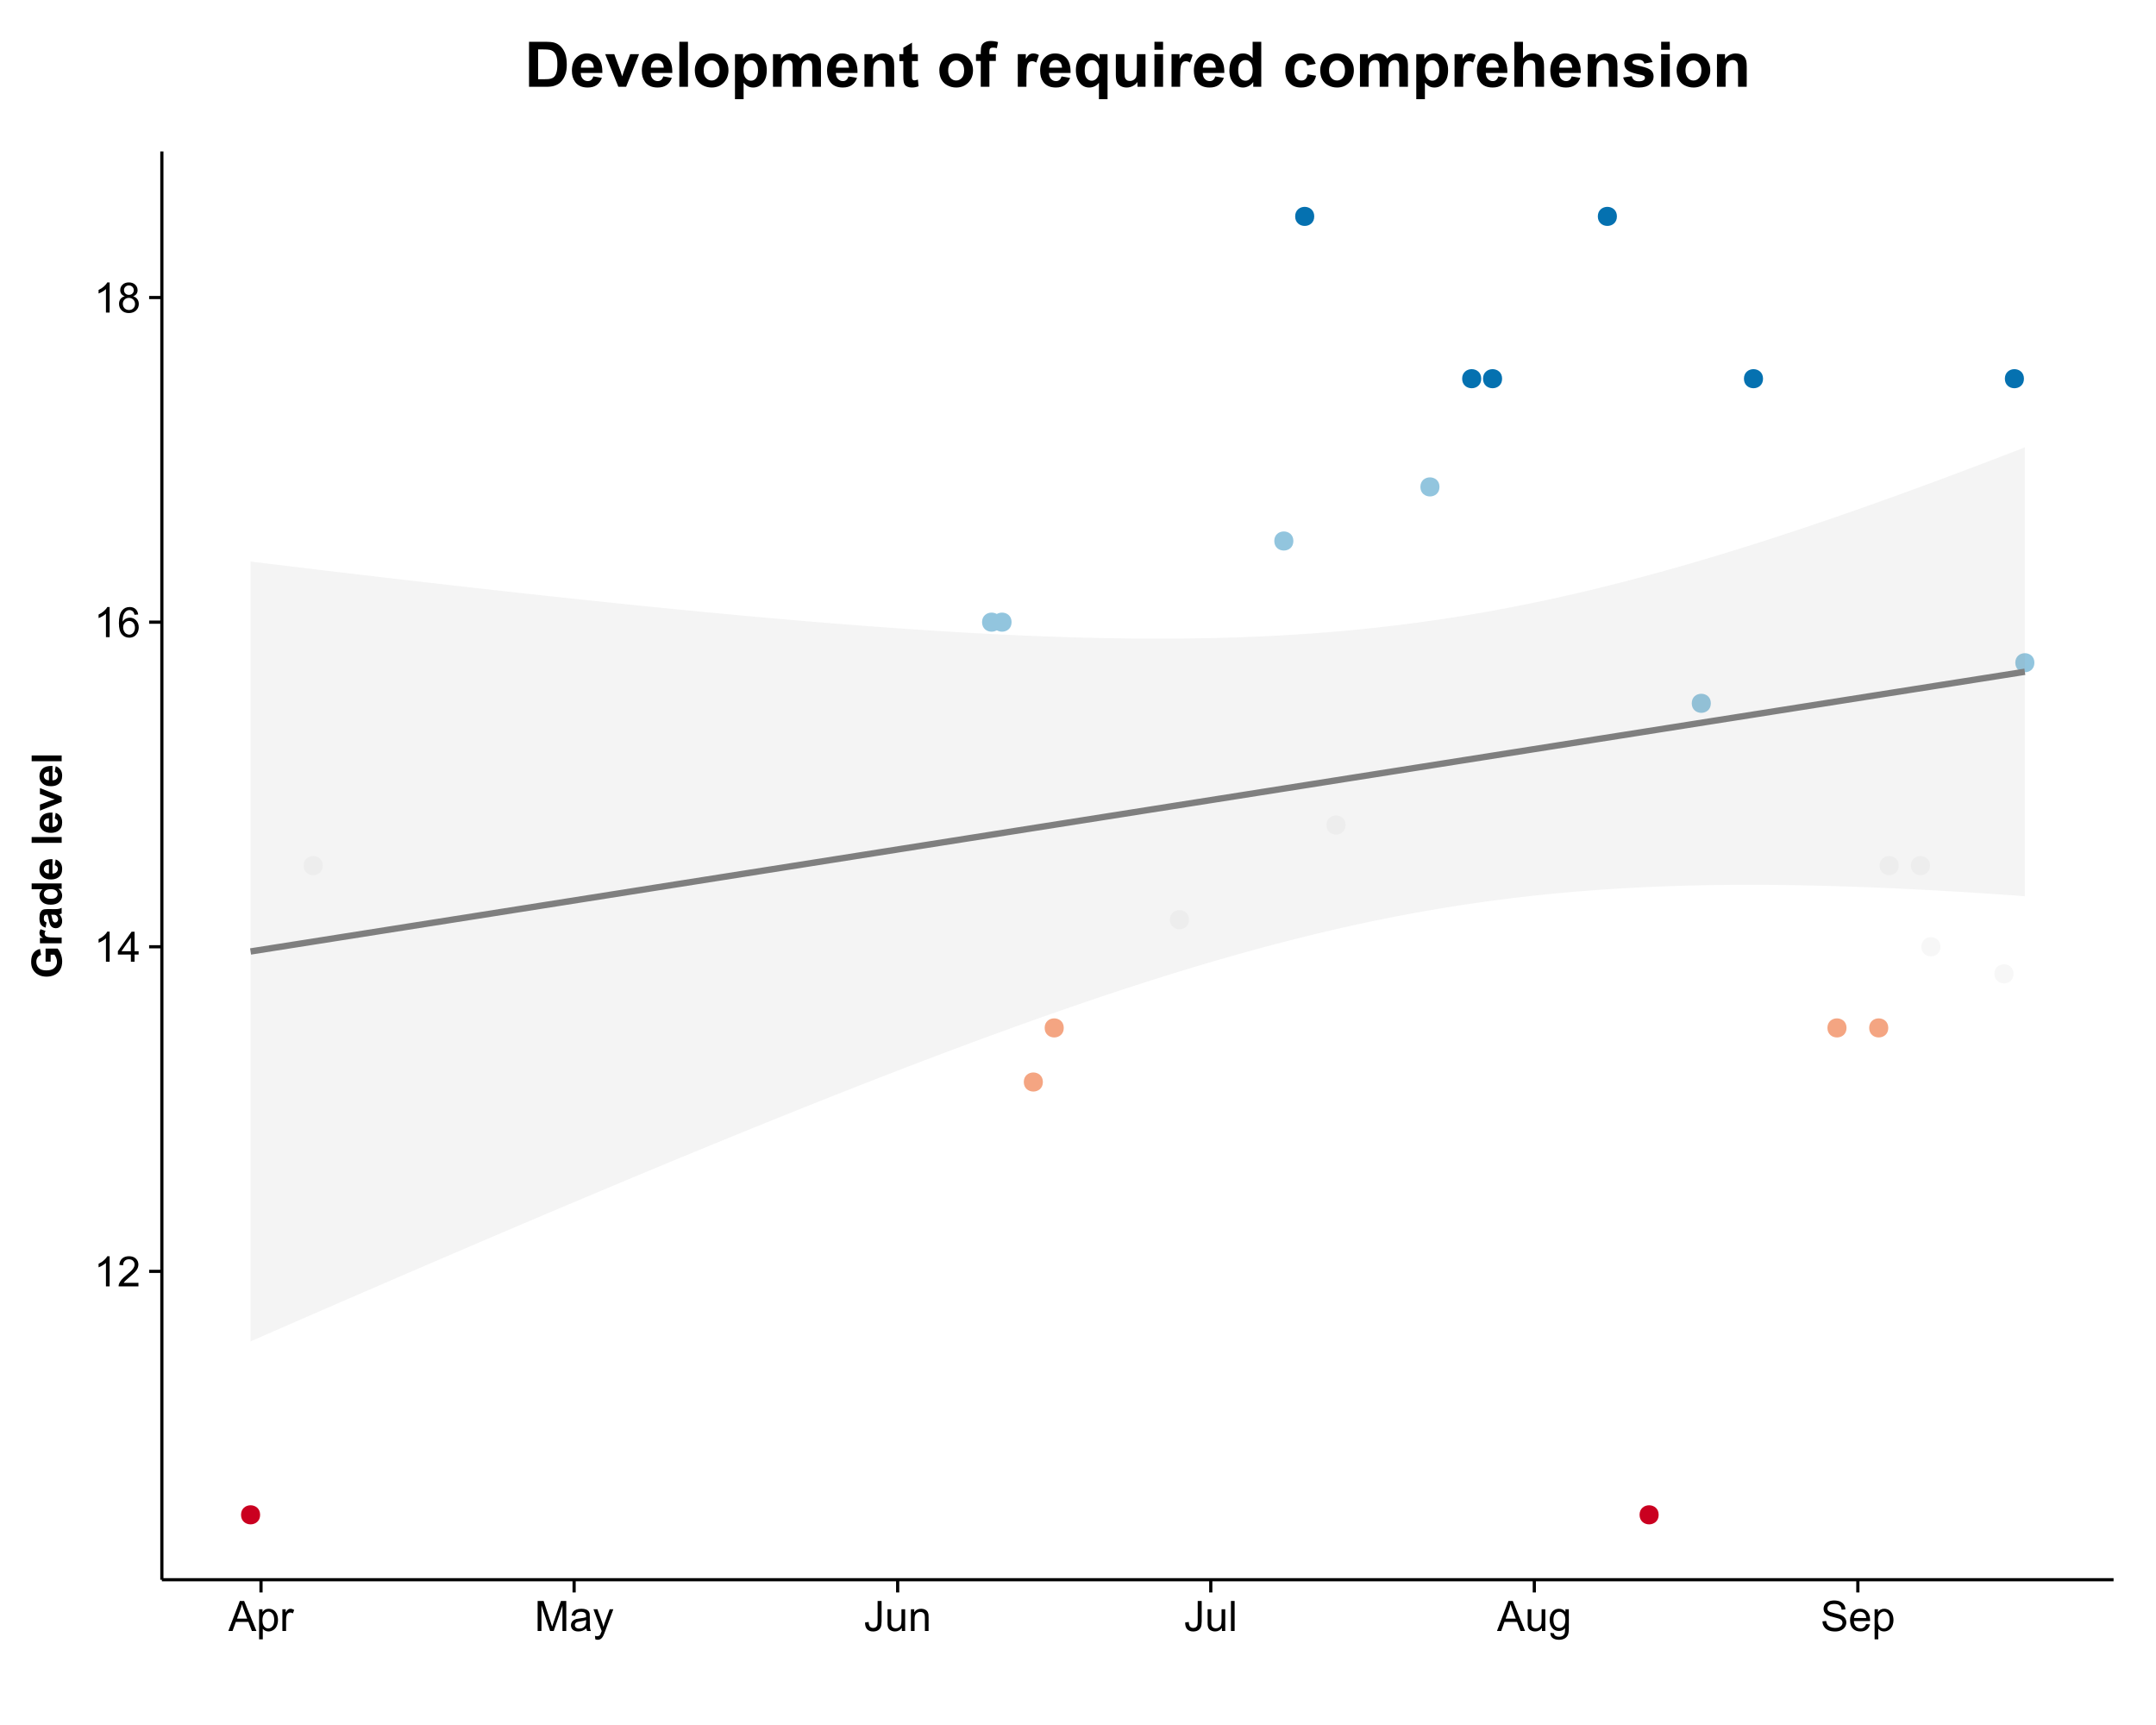 <?xml version="1.0" encoding="UTF-8"?>
<svg xmlns="http://www.w3.org/2000/svg" xmlns:xlink="http://www.w3.org/1999/xlink" width="720pt" height="576pt" viewBox="0 0 720 576" version="1.1">
<defs>
<g>
<symbol overflow="visible" id="glyph0-0">
<path style="stroke:none;" d="M 5.215 0 L 3.984 0 L 3.984 -7.84 C 3.688 -7.559 3.297 -7.273 2.816 -6.992 C 2.336 -6.707 1.906 -6.496 1.523 -6.359 L 1.523 -7.547 C 2.211 -7.867 2.812 -8.258 3.328 -8.723 C 3.844 -9.18 4.207 -9.625 4.422 -10.062 L 5.215 -10.062 Z M 5.215 0 "/>
</symbol>
<symbol overflow="visible" id="glyph0-1">
<path style="stroke:none;" d="M 7.047 -1.184 L 7.047 0 L 0.422 0 C 0.414 -0.297 0.461 -0.582 0.566 -0.855 C 0.734 -1.305 1.004 -1.746 1.375 -2.188 C 1.746 -2.621 2.285 -3.129 2.988 -3.703 C 4.074 -4.598 4.809 -5.305 5.195 -5.828 C 5.574 -6.348 5.766 -6.84 5.77 -7.309 C 5.766 -7.793 5.59 -8.203 5.246 -8.539 C 4.895 -8.871 4.441 -9.039 3.883 -9.043 C 3.285 -9.039 2.812 -8.863 2.461 -8.508 C 2.105 -8.152 1.926 -7.66 1.922 -7.035 L 0.656 -7.164 C 0.742 -8.105 1.066 -8.824 1.633 -9.32 C 2.195 -9.812 2.953 -10.059 3.91 -10.062 C 4.867 -10.059 5.629 -9.793 6.191 -9.262 C 6.75 -8.727 7.031 -8.066 7.035 -7.281 C 7.031 -6.879 6.949 -6.484 6.789 -6.098 C 6.621 -5.707 6.348 -5.297 5.969 -4.871 C 5.586 -4.441 4.953 -3.855 4.074 -3.109 C 3.332 -2.488 2.859 -2.066 2.652 -1.848 C 2.438 -1.621 2.266 -1.402 2.133 -1.184 Z M 7.047 -1.184 "/>
</symbol>
<symbol overflow="visible" id="glyph0-2">
<path style="stroke:none;" d="M 4.523 0 L 4.523 -2.398 L 0.18 -2.398 L 0.18 -3.527 L 4.75 -10.023 L 5.758 -10.023 L 5.758 -3.527 L 7.109 -3.527 L 7.109 -2.398 L 5.758 -2.398 L 5.758 0 Z M 4.523 -3.527 L 4.523 -8.047 L 1.387 -3.527 Z M 4.523 -3.527 "/>
</symbol>
<symbol overflow="visible" id="glyph0-3">
<path style="stroke:none;" d="M 6.965 -7.566 L 5.742 -7.473 C 5.633 -7.949 5.477 -8.301 5.277 -8.523 C 4.941 -8.871 4.531 -9.047 4.047 -9.051 C 3.652 -9.047 3.309 -8.938 3.016 -8.723 C 2.625 -8.438 2.32 -8.023 2.098 -7.484 C 1.875 -6.938 1.758 -6.168 1.75 -5.168 C 2.043 -5.617 2.406 -5.949 2.836 -6.172 C 3.266 -6.387 3.715 -6.496 4.184 -6.5 C 5.004 -6.496 5.699 -6.195 6.277 -5.594 C 6.852 -4.988 7.141 -4.207 7.145 -3.254 C 7.141 -2.621 7.004 -2.039 6.734 -1.5 C 6.461 -0.961 6.09 -0.547 5.617 -0.258 C 5.141 0.027 4.605 0.168 4.008 0.172 C 2.98 0.168 2.141 -0.207 1.496 -0.961 C 0.848 -1.715 0.527 -2.957 0.527 -4.688 C 0.527 -6.625 0.883 -8.031 1.602 -8.914 C 2.219 -9.676 3.059 -10.059 4.121 -10.062 C 4.906 -10.059 5.555 -9.84 6.059 -9.398 C 6.562 -8.953 6.863 -8.34 6.965 -7.566 Z M 1.941 -3.246 C 1.938 -2.82 2.027 -2.414 2.211 -2.027 C 2.387 -1.641 2.641 -1.344 2.965 -1.145 C 3.289 -0.938 3.629 -0.836 3.984 -0.84 C 4.504 -0.836 4.949 -1.047 5.324 -1.469 C 5.695 -1.887 5.883 -2.457 5.887 -3.18 C 5.883 -3.871 5.699 -4.418 5.332 -4.816 C 4.961 -5.215 4.496 -5.414 3.938 -5.414 C 3.379 -5.414 2.906 -5.215 2.52 -4.816 C 2.133 -4.418 1.938 -3.895 1.941 -3.246 Z M 1.941 -3.246 "/>
</symbol>
<symbol overflow="visible" id="glyph0-4">
<path style="stroke:none;" d="M 2.477 -5.434 C 1.965 -5.617 1.586 -5.887 1.34 -6.234 C 1.09 -6.578 0.965 -6.992 0.969 -7.477 C 0.965 -8.203 1.227 -8.816 1.754 -9.316 C 2.277 -9.812 2.977 -10.059 3.848 -10.062 C 4.719 -10.059 5.422 -9.805 5.961 -9.301 C 6.492 -8.789 6.762 -8.172 6.762 -7.445 C 6.762 -6.977 6.637 -6.57 6.395 -6.23 C 6.148 -5.883 5.781 -5.617 5.285 -5.434 C 5.898 -5.23 6.363 -4.906 6.688 -4.461 C 7.008 -4.012 7.172 -3.48 7.172 -2.863 C 7.172 -2.004 6.867 -1.285 6.262 -0.703 C 5.652 -0.121 4.855 0.168 3.867 0.172 C 2.879 0.168 2.082 -0.121 1.477 -0.707 C 0.867 -1.289 0.562 -2.02 0.566 -2.898 C 0.562 -3.547 0.727 -4.094 1.062 -4.535 C 1.391 -4.973 1.863 -5.27 2.477 -5.434 Z M 2.227 -7.52 C 2.227 -7.043 2.379 -6.656 2.684 -6.355 C 2.988 -6.055 3.383 -5.906 3.875 -5.906 C 4.344 -5.906 4.734 -6.055 5.039 -6.352 C 5.344 -6.648 5.496 -7.016 5.496 -7.453 C 5.496 -7.902 5.34 -8.281 5.027 -8.59 C 4.715 -8.895 4.324 -9.047 3.863 -9.051 C 3.387 -9.047 2.996 -8.895 2.691 -8.598 C 2.379 -8.293 2.227 -7.934 2.227 -7.52 Z M 1.832 -2.891 C 1.828 -2.539 1.91 -2.203 2.082 -1.875 C 2.246 -1.547 2.496 -1.289 2.824 -1.109 C 3.152 -0.926 3.504 -0.836 3.883 -0.84 C 4.469 -0.836 4.953 -1.027 5.34 -1.406 C 5.719 -1.785 5.91 -2.266 5.914 -2.852 C 5.91 -3.441 5.715 -3.93 5.32 -4.32 C 4.926 -4.703 4.434 -4.898 3.844 -4.902 C 3.262 -4.898 2.781 -4.707 2.402 -4.328 C 2.02 -3.941 1.828 -3.461 1.832 -2.891 Z M 1.832 -2.891 "/>
</symbol>
<symbol overflow="visible" id="glyph0-5">
<path style="stroke:none;" d="M -0.02 0 L 3.828 -10.023 L 5.258 -10.023 L 9.359 0 L 7.848 0 L 6.68 -3.035 L 2.488 -3.035 L 1.387 0 Z M 2.871 -4.117 L 6.27 -4.117 L 5.223 -6.891 C 4.898 -7.734 4.664 -8.426 4.512 -8.969 C 4.383 -8.324 4.203 -7.688 3.973 -7.055 Z M 2.871 -4.117 "/>
</symbol>
<symbol overflow="visible" id="glyph0-6">
<path style="stroke:none;" d="M 0.922 2.781 L 0.922 -7.258 L 2.043 -7.258 L 2.043 -6.316 C 2.305 -6.684 2.602 -6.957 2.938 -7.145 C 3.266 -7.324 3.672 -7.418 4.148 -7.422 C 4.766 -7.418 5.312 -7.258 5.789 -6.945 C 6.262 -6.625 6.617 -6.176 6.863 -5.594 C 7.102 -5.012 7.223 -4.375 7.227 -3.684 C 7.223 -2.938 7.09 -2.27 6.824 -1.676 C 6.555 -1.082 6.168 -0.625 5.664 -0.309 C 5.152 0.008 4.617 0.164 4.062 0.164 C 3.648 0.164 3.281 0.078 2.957 -0.094 C 2.629 -0.266 2.359 -0.484 2.152 -0.75 L 2.152 2.781 Z M 2.039 -3.59 C 2.039 -2.652 2.227 -1.961 2.605 -1.516 C 2.98 -1.066 3.438 -0.844 3.977 -0.848 C 4.52 -0.844 4.988 -1.074 5.383 -1.539 C 5.77 -2 5.965 -2.719 5.969 -3.691 C 5.965 -4.613 5.773 -5.305 5.398 -5.77 C 5.016 -6.227 4.562 -6.457 4.031 -6.461 C 3.508 -6.457 3.043 -6.211 2.641 -5.727 C 2.238 -5.234 2.039 -4.523 2.039 -3.59 Z M 2.039 -3.59 "/>
</symbol>
<symbol overflow="visible" id="glyph0-7">
<path style="stroke:none;" d="M 0.91 0 L 0.91 -7.258 L 2.016 -7.258 L 2.016 -6.16 C 2.297 -6.668 2.555 -7.008 2.797 -7.176 C 3.031 -7.336 3.297 -7.418 3.59 -7.422 C 4 -7.418 4.422 -7.285 4.852 -7.027 L 4.43 -5.887 C 4.125 -6.062 3.824 -6.152 3.527 -6.152 C 3.258 -6.152 3.016 -6.07 2.801 -5.91 C 2.586 -5.746 2.434 -5.52 2.344 -5.234 C 2.207 -4.793 2.137 -4.316 2.141 -3.801 L 2.141 0 Z M 0.91 0 "/>
</symbol>
<symbol overflow="visible" id="glyph0-8">
<path style="stroke:none;" d="M 1.039 0 L 1.039 -10.023 L 3.035 -10.023 L 5.406 -2.926 C 5.621 -2.262 5.781 -1.77 5.887 -1.441 C 5.996 -1.805 6.172 -2.34 6.418 -3.047 L 8.82 -10.023 L 10.602 -10.023 L 10.602 0 L 9.324 0 L 9.324 -8.387 L 6.414 0 L 5.215 0 L 2.316 -8.531 L 2.316 0 Z M 1.039 0 "/>
</symbol>
<symbol overflow="visible" id="glyph0-9">
<path style="stroke:none;" d="M 5.66 -0.895 C 5.203 -0.504 4.762 -0.23 4.344 -0.074 C 3.918 0.086 3.469 0.164 2.988 0.164 C 2.188 0.164 1.574 -0.027 1.148 -0.418 C 0.719 -0.805 0.504 -1.305 0.508 -1.914 C 0.504 -2.266 0.586 -2.59 0.75 -2.887 C 0.91 -3.18 1.121 -3.414 1.383 -3.594 C 1.645 -3.77 1.938 -3.906 2.27 -4 C 2.508 -4.059 2.875 -4.121 3.363 -4.184 C 4.355 -4.301 5.086 -4.441 5.559 -4.609 C 5.559 -4.773 5.559 -4.879 5.562 -4.93 C 5.559 -5.426 5.445 -5.781 5.215 -5.988 C 4.898 -6.266 4.43 -6.402 3.812 -6.406 C 3.23 -6.402 2.805 -6.301 2.531 -6.102 C 2.254 -5.895 2.051 -5.535 1.922 -5.023 L 0.719 -5.188 C 0.824 -5.699 1.004 -6.117 1.258 -6.434 C 1.504 -6.75 1.867 -6.992 2.344 -7.164 C 2.816 -7.332 3.363 -7.418 3.992 -7.422 C 4.609 -7.418 5.113 -7.344 5.504 -7.203 C 5.887 -7.055 6.172 -6.871 6.359 -6.652 C 6.539 -6.43 6.668 -6.152 6.742 -5.816 C 6.777 -5.605 6.797 -5.227 6.801 -4.684 L 6.801 -3.043 C 6.797 -1.895 6.824 -1.172 6.879 -0.871 C 6.934 -0.566 7.035 -0.277 7.191 0 L 5.906 0 C 5.777 -0.254 5.695 -0.551 5.66 -0.895 Z M 5.559 -3.645 C 5.109 -3.461 4.438 -3.305 3.547 -3.18 C 3.039 -3.105 2.684 -3.023 2.473 -2.934 C 2.262 -2.84 2.098 -2.707 1.988 -2.531 C 1.871 -2.355 1.816 -2.16 1.82 -1.949 C 1.816 -1.617 1.941 -1.344 2.191 -1.129 C 2.438 -0.906 2.801 -0.797 3.281 -0.801 C 3.754 -0.797 4.176 -0.898 4.547 -1.109 C 4.914 -1.312 5.184 -1.598 5.359 -1.961 C 5.488 -2.238 5.555 -2.648 5.559 -3.191 Z M 5.559 -3.645 "/>
</symbol>
<symbol overflow="visible" id="glyph0-10">
<path style="stroke:none;" d="M 0.867 2.797 L 0.73 1.641 C 0.996 1.711 1.23 1.746 1.438 1.75 C 1.703 1.746 1.922 1.699 2.09 1.613 C 2.25 1.52 2.387 1.395 2.496 1.23 C 2.57 1.105 2.695 0.797 2.871 0.312 C 2.895 0.242 2.93 0.145 2.98 0.016 L 0.227 -7.258 L 1.551 -7.258 L 3.062 -3.055 C 3.254 -2.52 3.43 -1.961 3.59 -1.375 C 3.727 -1.938 3.895 -2.488 4.094 -3.027 L 5.648 -7.258 L 6.875 -7.258 L 4.117 0.125 C 3.816 0.918 3.586 1.469 3.426 1.77 C 3.203 2.176 2.953 2.473 2.672 2.66 C 2.391 2.848 2.051 2.941 1.66 2.945 C 1.418 2.941 1.156 2.891 0.867 2.797 Z M 0.867 2.797 "/>
</symbol>
<symbol overflow="visible" id="glyph0-11">
<path style="stroke:none;" d="M 0.402 -2.844 L 1.602 -3.008 C 1.629 -2.238 1.773 -1.715 2.031 -1.434 C 2.285 -1.148 2.637 -1.008 3.09 -1.012 C 3.418 -1.008 3.707 -1.082 3.949 -1.238 C 4.191 -1.387 4.355 -1.598 4.449 -1.863 C 4.535 -2.125 4.582 -2.543 4.586 -3.117 L 4.586 -10.023 L 5.914 -10.023 L 5.914 -3.191 C 5.91 -2.352 5.809 -1.703 5.609 -1.242 C 5.402 -0.781 5.082 -0.43 4.645 -0.191 C 4.203 0.051 3.688 0.168 3.098 0.172 C 2.215 0.168 1.539 -0.082 1.074 -0.586 C 0.605 -1.094 0.383 -1.844 0.402 -2.844 Z M 0.402 -2.844 "/>
</symbol>
<symbol overflow="visible" id="glyph0-12">
<path style="stroke:none;" d="M 5.68 0 L 5.68 -1.066 C 5.109 -0.246 4.344 0.164 3.375 0.164 C 2.945 0.164 2.543 0.082 2.176 -0.082 C 1.801 -0.246 1.527 -0.449 1.348 -0.699 C 1.168 -0.945 1.039 -1.25 0.969 -1.613 C 0.914 -1.852 0.891 -2.234 0.895 -2.762 L 0.895 -7.258 L 2.125 -7.258 L 2.125 -3.234 C 2.121 -2.59 2.148 -2.156 2.203 -1.934 C 2.277 -1.609 2.438 -1.355 2.691 -1.172 C 2.941 -0.984 3.254 -0.891 3.625 -0.895 C 3.988 -0.891 4.332 -0.984 4.66 -1.176 C 4.98 -1.363 5.211 -1.621 5.348 -1.949 C 5.48 -2.273 5.547 -2.746 5.551 -3.371 L 5.551 -7.258 L 6.781 -7.258 L 6.781 0 Z M 5.68 0 "/>
</symbol>
<symbol overflow="visible" id="glyph0-13">
<path style="stroke:none;" d="M 0.922 0 L 0.922 -7.258 L 2.031 -7.258 L 2.031 -6.227 C 2.559 -7.02 3.328 -7.418 4.34 -7.422 C 4.773 -7.418 5.176 -7.34 5.547 -7.188 C 5.91 -7.027 6.184 -6.82 6.371 -6.57 C 6.551 -6.312 6.68 -6.012 6.754 -5.66 C 6.797 -5.434 6.82 -5.035 6.82 -4.465 L 6.82 0 L 5.594 0 L 5.594 -4.414 C 5.59 -4.914 5.543 -5.289 5.449 -5.539 C 5.352 -5.785 5.18 -5.984 4.938 -6.137 C 4.691 -6.281 4.406 -6.355 4.082 -6.359 C 3.555 -6.355 3.102 -6.191 2.723 -5.859 C 2.34 -5.523 2.148 -4.891 2.152 -3.965 L 2.152 0 Z M 0.922 0 "/>
</symbol>
<symbol overflow="visible" id="glyph0-14">
<path style="stroke:none;" d="M 0.895 0 L 0.895 -10.023 L 2.125 -10.023 L 2.125 0 Z M 0.895 0 "/>
</symbol>
<symbol overflow="visible" id="glyph0-15">
<path style="stroke:none;" d="M 0.695 0.602 L 1.895 0.781 C 1.941 1.145 2.082 1.414 2.312 1.586 C 2.613 1.812 3.031 1.926 3.562 1.93 C 4.129 1.926 4.566 1.812 4.879 1.586 C 5.188 1.355 5.398 1.035 5.508 0.629 C 5.57 0.375 5.598 -0.148 5.598 -0.949 C 5.059 -0.316 4.391 0 3.59 0 C 2.59 0 1.816 -0.359 1.273 -1.078 C 0.723 -1.797 0.449 -2.66 0.453 -3.672 C 0.449 -4.363 0.574 -5.004 0.828 -5.59 C 1.074 -6.176 1.438 -6.625 1.918 -6.945 C 2.391 -7.258 2.949 -7.418 3.594 -7.422 C 4.449 -7.418 5.156 -7.07 5.715 -6.383 L 5.715 -7.258 L 6.852 -7.258 L 6.852 -0.984 C 6.848 0.145 6.734 0.945 6.504 1.418 C 6.273 1.887 5.906 2.258 5.41 2.535 C 4.91 2.805 4.297 2.941 3.57 2.945 C 2.699 2.941 2 2.746 1.469 2.359 C 0.934 1.969 0.676 1.383 0.695 0.602 Z M 1.715 -3.758 C 1.711 -2.805 1.898 -2.113 2.281 -1.676 C 2.656 -1.238 3.133 -1.02 3.703 -1.02 C 4.27 -1.02 4.742 -1.234 5.129 -1.672 C 5.508 -2.102 5.699 -2.785 5.703 -3.719 C 5.699 -4.605 5.504 -5.273 5.109 -5.727 C 4.715 -6.176 4.238 -6.402 3.684 -6.406 C 3.133 -6.402 2.668 -6.18 2.289 -5.738 C 1.902 -5.289 1.711 -4.629 1.715 -3.758 Z M 1.715 -3.758 "/>
</symbol>
<symbol overflow="visible" id="glyph0-16">
<path style="stroke:none;" d="M 0.629 -3.219 L 1.879 -3.328 C 1.938 -2.828 2.074 -2.414 2.293 -2.094 C 2.504 -1.77 2.84 -1.512 3.301 -1.316 C 3.754 -1.117 4.27 -1.02 4.84 -1.02 C 5.344 -1.02 5.789 -1.094 6.18 -1.242 C 6.566 -1.391 6.855 -1.598 7.043 -1.863 C 7.23 -2.125 7.324 -2.41 7.328 -2.719 C 7.324 -3.031 7.234 -3.305 7.055 -3.543 C 6.871 -3.777 6.57 -3.977 6.152 -4.137 C 5.883 -4.238 5.285 -4.398 4.367 -4.625 C 3.445 -4.844 2.801 -5.055 2.434 -5.25 C 1.949 -5.5 1.594 -5.809 1.363 -6.184 C 1.125 -6.551 1.008 -6.969 1.012 -7.43 C 1.008 -7.934 1.152 -8.406 1.441 -8.848 C 1.73 -9.285 2.148 -9.617 2.699 -9.848 C 3.25 -10.074 3.863 -10.188 4.539 -10.191 C 5.277 -10.188 5.934 -10.07 6.504 -9.832 C 7.07 -9.594 7.504 -9.242 7.812 -8.777 C 8.117 -8.309 8.281 -7.781 8.305 -7.199 L 7.035 -7.102 C 6.961 -7.734 6.73 -8.211 6.34 -8.539 C 5.945 -8.859 5.363 -9.023 4.594 -9.023 C 3.789 -9.023 3.203 -8.875 2.84 -8.582 C 2.469 -8.285 2.285 -7.93 2.289 -7.52 C 2.285 -7.156 2.414 -6.863 2.68 -6.633 C 2.93 -6.398 3.598 -6.156 4.68 -5.914 C 5.754 -5.668 6.492 -5.457 6.898 -5.277 C 7.477 -5.008 7.906 -4.668 8.188 -4.254 C 8.461 -3.84 8.602 -3.363 8.605 -2.828 C 8.602 -2.293 8.449 -1.793 8.148 -1.324 C 7.84 -0.852 7.402 -0.484 6.832 -0.223 C 6.262 0.039 5.617 0.168 4.902 0.172 C 3.992 0.168 3.23 0.039 2.621 -0.223 C 2.004 -0.488 1.523 -0.887 1.18 -1.418 C 0.828 -1.949 0.645 -2.547 0.629 -3.219 Z M 0.629 -3.219 "/>
</symbol>
<symbol overflow="visible" id="glyph0-17">
<path style="stroke:none;" d="M 5.891 -2.336 L 7.164 -2.18 C 6.961 -1.438 6.59 -0.859 6.047 -0.449 C 5.504 -0.039 4.812 0.164 3.973 0.164 C 2.91 0.164 2.066 -0.16 1.445 -0.816 C 0.82 -1.465 0.508 -2.383 0.512 -3.57 C 0.508 -4.785 0.824 -5.734 1.453 -6.41 C 2.082 -7.082 2.898 -7.418 3.902 -7.422 C 4.871 -7.418 5.664 -7.086 6.281 -6.43 C 6.895 -5.766 7.199 -4.84 7.203 -3.645 C 7.199 -3.57 7.199 -3.461 7.199 -3.316 L 1.785 -3.316 C 1.828 -2.516 2.055 -1.902 2.461 -1.48 C 2.867 -1.055 3.371 -0.844 3.977 -0.848 C 4.426 -0.844 4.812 -0.961 5.133 -1.203 C 5.453 -1.438 5.703 -1.816 5.891 -2.336 Z M 1.852 -4.328 L 5.906 -4.328 C 5.852 -4.934 5.695 -5.391 5.441 -5.703 C 5.047 -6.172 4.539 -6.41 3.918 -6.414 C 3.352 -6.41 2.875 -6.219 2.492 -5.844 C 2.102 -5.461 1.891 -4.957 1.852 -4.328 Z M 1.852 -4.328 "/>
</symbol>
<symbol overflow="visible" id="glyph1-0">
<path style="stroke:none;" d="M -3.684 -5.68 L -5.375 -5.68 L -5.371 -10.043 L -1.379 -10.043 C -0.965 -9.617 -0.605 -9 -0.297 -8.199 C 0.016 -7.391 0.168 -6.578 0.172 -5.758 C 0.168 -4.707 -0.047 -3.793 -0.488 -3.012 C -0.926 -2.23 -1.555 -1.645 -2.375 -1.258 C -3.188 -0.863 -4.078 -0.668 -5.047 -0.672 C -6.086 -0.668 -7.012 -0.887 -7.824 -1.328 C -8.633 -1.762 -9.258 -2.402 -9.695 -3.246 C -10.023 -3.887 -10.188 -4.688 -10.191 -5.648 C -10.188 -6.891 -9.926 -7.859 -9.406 -8.559 C -8.883 -9.258 -8.164 -9.711 -7.246 -9.914 L -6.871 -7.902 C -7.359 -7.758 -7.746 -7.492 -8.035 -7.105 C -8.316 -6.715 -8.461 -6.23 -8.461 -5.648 C -8.461 -4.762 -8.18 -4.055 -7.621 -3.535 C -7.059 -3.012 -6.227 -2.754 -5.125 -2.754 C -3.934 -2.754 -3.043 -3.016 -2.449 -3.547 C -1.855 -4.07 -1.559 -4.766 -1.559 -5.625 C -1.559 -6.047 -1.641 -6.469 -1.809 -6.898 C -1.973 -7.32 -2.176 -7.688 -2.414 -8 L -3.684 -8 Z M -3.684 -5.68 "/>
</symbol>
<symbol overflow="visible" id="glyph1-1">
<path style="stroke:none;" d="M 0 -2.844 L 0 -0.922 L -7.258 -0.922 L -7.258 -2.707 L -6.227 -2.707 C -6.715 -3.012 -7.035 -3.285 -7.191 -3.531 C -7.34 -3.773 -7.418 -4.051 -7.422 -4.363 C -7.418 -4.797 -7.297 -5.219 -7.062 -5.625 L -5.387 -5.031 C -5.594 -4.707 -5.699 -4.406 -5.703 -4.129 C -5.699 -3.859 -5.625 -3.633 -5.48 -3.445 C -5.328 -3.258 -5.062 -3.109 -4.676 -3.004 C -4.285 -2.895 -3.473 -2.84 -2.242 -2.844 Z M 0 -2.844 "/>
</symbol>
<symbol overflow="visible" id="glyph1-2">
<path style="stroke:none;" d="M -5.047 -2.441 L -5.359 -0.699 C -6.059 -0.891 -6.578 -1.227 -6.918 -1.707 C -7.25 -2.184 -7.418 -2.898 -7.422 -3.844 C -7.418 -4.699 -7.316 -5.336 -7.117 -5.754 C -6.914 -6.172 -6.656 -6.465 -6.348 -6.641 C -6.031 -6.809 -5.461 -6.895 -4.629 -6.898 L -2.387 -6.875 C -1.746 -6.871 -1.277 -6.902 -0.973 -6.969 C -0.668 -7.027 -0.344 -7.145 0 -7.312 L 0 -5.414 C -0.125 -5.363 -0.312 -5.301 -0.566 -5.23 C -0.68 -5.195 -0.754 -5.172 -0.793 -5.16 C -0.469 -4.828 -0.23 -4.477 -0.074 -4.105 C 0.086 -3.73 0.164 -3.332 0.164 -2.914 C 0.164 -2.16 -0.039 -1.57 -0.445 -1.145 C -0.852 -0.711 -1.363 -0.496 -1.984 -0.5 C -2.391 -0.496 -2.754 -0.594 -3.078 -0.793 C -3.398 -0.984 -3.645 -1.262 -3.816 -1.617 C -3.984 -1.969 -4.137 -2.477 -4.266 -3.145 C -4.434 -4.039 -4.59 -4.66 -4.738 -5.012 L -4.93 -5.012 C -5.297 -5.008 -5.562 -4.918 -5.719 -4.738 C -5.875 -4.555 -5.953 -4.211 -5.953 -3.707 C -5.953 -3.359 -5.883 -3.09 -5.75 -2.902 C -5.613 -2.707 -5.379 -2.555 -5.047 -2.441 Z M -3.484 -5.012 C -3.402 -4.762 -3.305 -4.371 -3.191 -3.84 C -3.078 -3.305 -2.969 -2.957 -2.859 -2.797 C -2.68 -2.543 -2.453 -2.418 -2.18 -2.422 C -1.91 -2.418 -1.676 -2.52 -1.48 -2.723 C -1.281 -2.922 -1.184 -3.176 -1.188 -3.484 C -1.184 -3.832 -1.297 -4.164 -1.531 -4.477 C -1.699 -4.711 -1.914 -4.863 -2.168 -4.938 C -2.332 -4.984 -2.641 -5.008 -3.102 -5.012 Z M -3.484 -5.012 "/>
</symbol>
<symbol overflow="visible" id="glyph1-3">
<path style="stroke:none;" d="M 0 -7.664 L 0 -5.879 L -1.066 -5.879 C -0.652 -5.578 -0.344 -5.23 -0.141 -4.828 C 0.062 -4.426 0.164 -4.02 0.164 -3.609 C 0.164 -2.773 -0.172 -2.059 -0.844 -1.465 C -1.516 -0.871 -2.453 -0.574 -3.656 -0.574 C -4.887 -0.574 -5.82 -0.863 -6.461 -1.441 C -7.098 -2.02 -7.418 -2.75 -7.422 -3.637 C -7.418 -4.445 -7.082 -5.148 -6.414 -5.742 L -10.023 -5.742 L -10.023 -7.664 Z M -3.789 -2.535 C -3.012 -2.531 -2.449 -2.641 -2.105 -2.859 C -1.598 -3.164 -1.348 -3.594 -1.352 -4.156 C -1.348 -4.594 -1.535 -4.973 -1.914 -5.285 C -2.289 -5.594 -2.852 -5.746 -3.602 -5.75 C -4.434 -5.746 -5.035 -5.598 -5.402 -5.297 C -5.77 -4.996 -5.953 -4.609 -5.953 -4.141 C -5.953 -3.684 -5.77 -3.301 -5.41 -2.996 C -5.043 -2.684 -4.504 -2.531 -3.789 -2.535 Z M -3.789 -2.535 "/>
</symbol>
<symbol overflow="visible" id="glyph1-4">
<path style="stroke:none;" d="M -2.309 -5.211 L -1.988 -7.125 C -1.285 -6.875 -0.754 -6.484 -0.387 -5.957 C -0.02 -5.422 0.164 -4.758 0.164 -3.965 C 0.164 -2.699 -0.246 -1.766 -1.074 -1.164 C -1.73 -0.684 -2.566 -0.445 -3.574 -0.445 C -4.777 -0.445 -5.719 -0.758 -6.398 -1.387 C -7.078 -2.016 -7.418 -2.812 -7.422 -3.773 C -7.418 -4.852 -7.062 -5.703 -6.352 -6.328 C -5.641 -6.953 -4.547 -7.25 -3.074 -7.227 L -3.078 -2.414 C -2.504 -2.426 -2.062 -2.578 -1.746 -2.875 C -1.426 -3.168 -1.266 -3.539 -1.27 -3.984 C -1.266 -4.285 -1.348 -4.535 -1.516 -4.742 C -1.676 -4.945 -1.941 -5.102 -2.309 -5.211 Z M -4.25 -5.32 C -4.805 -5.305 -5.23 -5.16 -5.52 -4.887 C -5.809 -4.613 -5.953 -4.281 -5.953 -3.891 C -5.953 -3.469 -5.801 -3.121 -5.496 -2.852 C -5.191 -2.574 -4.773 -2.441 -4.25 -2.449 Z M -4.25 -5.32 "/>
</symbol>
<symbol overflow="visible" id="glyph1-5">
<path style="stroke:none;" d=""/>
</symbol>
<symbol overflow="visible" id="glyph1-6">
<path style="stroke:none;" d="M 0 -1.004 L -10.023 -1.004 L -10.023 -2.926 L 0 -2.926 Z M 0 -1.004 "/>
</symbol>
<symbol overflow="visible" id="glyph1-7">
<path style="stroke:none;" d="M 0 -3 L -7.258 -0.074 L -7.258 -2.094 L -3.555 -3.461 L -2.316 -3.855 C -2.629 -3.957 -2.836 -4.023 -2.938 -4.055 C -3.141 -4.117 -3.348 -4.184 -3.555 -4.258 L -7.258 -5.641 L -7.258 -7.617 L 0 -4.73 Z M 0 -3 "/>
</symbol>
<symbol overflow="visible" id="glyph2-0">
<path style="stroke:none;" d="M 1.516 -15.031 L 7.066 -15.031 C 8.316 -15.027 9.27 -14.934 9.926 -14.746 C 10.809 -14.484 11.562 -14.023 12.191 -13.359 C 12.82 -12.695 13.301 -11.883 13.629 -10.926 C 13.957 -9.961 14.121 -8.777 14.121 -7.371 C 14.121 -6.133 13.965 -5.066 13.656 -4.172 C 13.277 -3.078 12.742 -2.191 12.047 -1.516 C 11.52 -1.004 10.809 -0.605 9.914 -0.316 C 9.242 -0.105 8.348 0 7.23 0 L 1.516 0 Z M 4.555 -12.488 L 4.555 -2.531 L 6.82 -2.531 C 7.664 -2.531 8.273 -2.578 8.656 -2.676 C 9.141 -2.797 9.551 -3.004 9.879 -3.301 C 10.203 -3.59 10.465 -4.074 10.672 -4.75 C 10.875 -5.422 10.98 -6.34 10.98 -7.508 C 10.98 -8.664 10.875 -9.559 10.672 -10.184 C 10.465 -10.805 10.18 -11.289 9.812 -11.637 C 9.441 -11.984 8.973 -12.219 8.406 -12.344 C 7.98 -12.438 7.152 -12.484 5.918 -12.488 Z M 4.555 -12.488 "/>
</symbol>
<symbol overflow="visible" id="glyph2-1">
<path style="stroke:none;" d="M 7.812 -3.465 L 10.684 -2.984 C 10.312 -1.93 9.73 -1.129 8.938 -0.578 C 8.137 -0.027 7.141 0.246 5.945 0.246 C 4.051 0.246 2.648 -0.371 1.742 -1.609 C 1.023 -2.598 0.668 -3.848 0.668 -5.363 C 0.668 -7.164 1.137 -8.578 2.082 -9.602 C 3.02 -10.621 4.215 -11.133 5.66 -11.137 C 7.277 -11.133 8.555 -10.598 9.492 -9.531 C 10.43 -8.457 10.879 -6.816 10.84 -4.613 L 3.621 -4.613 C 3.637 -3.754 3.867 -3.09 4.316 -2.617 C 4.758 -2.141 5.312 -1.902 5.977 -1.906 C 6.43 -1.902 6.809 -2.027 7.117 -2.273 C 7.422 -2.52 7.652 -2.914 7.812 -3.465 Z M 7.977 -6.379 C 7.953 -7.211 7.738 -7.844 7.328 -8.277 C 6.918 -8.711 6.422 -8.93 5.836 -8.93 C 5.203 -8.93 4.684 -8.699 4.277 -8.242 C 3.863 -7.785 3.66 -7.164 3.672 -6.379 Z M 7.977 -6.379 "/>
</symbol>
<symbol overflow="visible" id="glyph2-2">
<path style="stroke:none;" d="M 4.5 0 L 0.113 -10.891 L 3.137 -10.891 L 5.188 -5.332 L 5.781 -3.477 C 5.938 -3.945 6.039 -4.258 6.082 -4.41 C 6.176 -4.715 6.277 -5.023 6.387 -5.332 L 8.461 -10.891 L 11.422 -10.891 L 7.094 0 Z M 4.5 0 "/>
</symbol>
<symbol overflow="visible" id="glyph2-3">
<path style="stroke:none;" d="M 1.508 0 L 1.508 -15.031 L 4.391 -15.031 L 4.391 0 Z M 1.508 0 "/>
</symbol>
<symbol overflow="visible" id="glyph2-4">
<path style="stroke:none;" d="M 0.84 -5.598 C 0.836 -6.551 1.074 -7.477 1.547 -8.375 C 2.02 -9.266 2.688 -9.949 3.555 -10.426 C 4.418 -10.895 5.383 -11.133 6.449 -11.137 C 8.094 -11.133 9.445 -10.598 10.5 -9.531 C 11.551 -8.457 12.074 -7.105 12.078 -5.477 C 12.074 -3.824 11.543 -2.457 10.484 -1.379 C 9.418 -0.293 8.082 0.246 6.469 0.246 C 5.469 0.246 4.516 0.023 3.613 -0.43 C 2.707 -0.879 2.02 -1.543 1.547 -2.414 C 1.074 -3.285 0.836 -4.344 0.84 -5.598 Z M 3.793 -5.445 C 3.789 -4.359 4.047 -3.531 4.562 -2.961 C 5.074 -2.383 5.707 -2.098 6.461 -2.102 C 7.207 -2.098 7.836 -2.383 8.352 -2.961 C 8.859 -3.531 9.117 -4.367 9.117 -5.465 C 9.117 -6.531 8.859 -7.352 8.352 -7.926 C 7.836 -8.5 7.207 -8.789 6.461 -8.789 C 5.707 -8.789 5.074 -8.5 4.562 -7.926 C 4.047 -7.352 3.789 -6.523 3.793 -5.445 Z M 3.793 -5.445 "/>
</symbol>
<symbol overflow="visible" id="glyph2-5">
<path style="stroke:none;" d="M 1.426 -10.891 L 4.113 -10.891 L 4.113 -9.289 C 4.457 -9.832 4.926 -10.277 5.523 -10.621 C 6.117 -10.961 6.777 -11.133 7.508 -11.137 C 8.766 -11.133 9.84 -10.637 10.723 -9.648 C 11.605 -8.656 12.047 -7.277 12.047 -5.508 C 12.047 -3.688 11.602 -2.273 10.715 -1.266 C 9.824 -0.258 8.746 0.246 7.484 0.246 C 6.879 0.246 6.336 0.129 5.848 -0.113 C 5.359 -0.348 4.844 -0.758 4.305 -1.344 L 4.305 4.141 L 1.426 4.141 Z M 4.277 -5.629 C 4.277 -4.402 4.52 -3.496 5.004 -2.914 C 5.488 -2.328 6.078 -2.039 6.777 -2.039 C 7.445 -2.039 8.004 -2.305 8.449 -2.844 C 8.895 -3.375 9.117 -4.258 9.117 -5.484 C 9.117 -6.625 8.887 -7.473 8.43 -8.027 C 7.969 -8.582 7.402 -8.859 6.727 -8.859 C 6.023 -8.859 5.438 -8.586 4.973 -8.043 C 4.508 -7.5 4.277 -6.695 4.277 -5.629 Z M 4.277 -5.629 "/>
</symbol>
<symbol overflow="visible" id="glyph2-6">
<path style="stroke:none;" d="M 1.293 -10.891 L 3.949 -10.891 L 3.949 -9.402 C 4.898 -10.555 6.027 -11.133 7.344 -11.137 C 8.035 -11.133 8.641 -10.988 9.156 -10.703 C 9.668 -10.414 10.09 -9.98 10.418 -9.402 C 10.895 -9.98 11.41 -10.414 11.965 -10.703 C 12.52 -10.988 13.109 -11.133 13.742 -11.137 C 14.539 -11.133 15.215 -10.969 15.77 -10.648 C 16.32 -10.32 16.734 -9.844 17.012 -9.219 C 17.207 -8.75 17.309 -8 17.309 -6.961 L 17.309 0 L 14.426 0 L 14.426 -6.223 C 14.426 -7.301 14.324 -7.996 14.129 -8.316 C 13.859 -8.723 13.449 -8.93 12.898 -8.93 C 12.492 -8.93 12.113 -8.805 11.758 -8.559 C 11.402 -8.312 11.148 -7.953 10.992 -7.477 C 10.836 -7 10.758 -6.25 10.758 -5.23 L 10.758 0 L 7.875 0 L 7.875 -5.969 C 7.875 -7.027 7.82 -7.711 7.719 -8.02 C 7.613 -8.324 7.457 -8.551 7.242 -8.703 C 7.027 -8.852 6.734 -8.93 6.367 -8.93 C 5.922 -8.93 5.523 -8.809 5.168 -8.57 C 4.809 -8.332 4.551 -7.988 4.402 -7.535 C 4.246 -7.082 4.172 -6.332 4.172 -5.289 L 4.172 0 L 1.293 0 Z M 1.293 -10.891 "/>
</symbol>
<symbol overflow="visible" id="glyph2-7">
<path style="stroke:none;" d="M 11.414 0 L 8.531 0 L 8.531 -5.559 C 8.531 -6.73 8.469 -7.488 8.348 -7.836 C 8.223 -8.18 8.023 -8.449 7.746 -8.641 C 7.469 -8.832 7.133 -8.93 6.746 -8.93 C 6.246 -8.93 5.801 -8.793 5.402 -8.52 C 5.004 -8.246 4.73 -7.883 4.586 -7.434 C 4.438 -6.98 4.363 -6.148 4.367 -4.934 L 4.367 0 L 1.488 0 L 1.488 -10.891 L 4.164 -10.891 L 4.164 -9.289 C 5.113 -10.516 6.309 -11.133 7.75 -11.137 C 8.387 -11.133 8.969 -11.02 9.496 -10.793 C 10.02 -10.562 10.418 -10.27 10.688 -9.914 C 10.957 -9.559 11.145 -9.152 11.254 -8.703 C 11.359 -8.25 11.414 -7.605 11.414 -6.766 Z M 11.414 0 "/>
</symbol>
<symbol overflow="visible" id="glyph2-8">
<path style="stroke:none;" d="M 6.5 -10.891 L 6.5 -8.594 L 4.531 -8.594 L 4.531 -4.203 C 4.527 -3.312 4.547 -2.797 4.586 -2.648 C 4.621 -2.5 4.707 -2.379 4.844 -2.285 C 4.977 -2.191 5.141 -2.145 5.332 -2.145 C 5.598 -2.145 5.984 -2.234 6.492 -2.422 L 6.738 -0.184 C 6.066 0.105 5.305 0.246 4.461 0.246 C 3.938 0.246 3.469 0.16 3.055 -0.016 C 2.633 -0.188 2.328 -0.414 2.137 -0.691 C 1.938 -0.969 1.805 -1.344 1.734 -1.816 C 1.672 -2.148 1.641 -2.824 1.641 -3.844 L 1.641 -8.594 L 0.316 -8.594 L 0.316 -10.891 L 1.641 -10.891 L 1.641 -13.055 L 4.531 -14.734 L 4.531 -10.891 Z M 6.5 -10.891 "/>
</symbol>
<symbol overflow="visible" id="glyph2-9">
<path style="stroke:none;" d=""/>
</symbol>
<symbol overflow="visible" id="glyph2-10">
<path style="stroke:none;" d="M 0.246 -10.891 L 1.844 -10.891 L 1.844 -11.711 C 1.84 -12.625 1.938 -13.309 2.137 -13.762 C 2.328 -14.211 2.688 -14.578 3.215 -14.863 C 3.734 -15.145 4.395 -15.285 5.199 -15.289 C 6.016 -15.285 6.82 -15.164 7.609 -14.918 L 7.219 -12.91 C 6.758 -13.016 6.316 -13.07 5.895 -13.074 C 5.477 -13.07 5.176 -12.973 4.996 -12.781 C 4.812 -12.582 4.723 -12.211 4.727 -11.66 L 4.727 -10.891 L 6.879 -10.891 L 6.879 -8.625 L 4.727 -8.625 L 4.727 0 L 1.844 0 L 1.844 -8.625 L 0.246 -8.625 Z M 0.246 -10.891 "/>
</symbol>
<symbol overflow="visible" id="glyph2-11">
<path style="stroke:none;" d="M 4.266 0 L 1.383 0 L 1.383 -10.891 L 4.062 -10.891 L 4.062 -9.34 C 4.516 -10.07 4.926 -10.551 5.293 -10.785 C 5.656 -11.016 6.074 -11.133 6.543 -11.137 C 7.195 -11.133 7.828 -10.953 8.438 -10.594 L 7.547 -8.078 C 7.062 -8.391 6.609 -8.547 6.195 -8.551 C 5.789 -8.547 5.449 -8.438 5.168 -8.219 C 4.887 -7.996 4.664 -7.594 4.504 -7.012 C 4.344 -6.43 4.266 -5.215 4.266 -3.363 Z M 4.266 0 "/>
</symbol>
<symbol overflow="visible" id="glyph2-12">
<path style="stroke:none;" d="M 8.625 4.141 L 8.625 -1.332 C 8.246 -0.844 7.777 -0.461 7.219 -0.18 C 6.656 0.105 6.051 0.246 5.402 0.246 C 4.164 0.246 3.145 -0.219 2.348 -1.148 C 1.402 -2.234 0.93 -3.707 0.934 -5.566 C 0.93 -7.316 1.375 -8.68 2.262 -9.664 C 3.145 -10.641 4.242 -11.133 5.559 -11.137 C 6.281 -11.133 6.906 -10.977 7.438 -10.672 C 7.965 -10.359 8.438 -9.898 8.848 -9.281 L 8.848 -10.891 L 11.504 -10.891 L 11.504 4.141 Z M 8.715 -5.578 C 8.711 -6.691 8.484 -7.52 8.031 -8.062 C 7.574 -8.605 7.008 -8.875 6.328 -8.879 C 5.629 -8.875 5.043 -8.598 4.578 -8.047 C 4.105 -7.492 3.871 -6.617 3.875 -5.414 C 3.871 -4.219 4.098 -3.355 4.551 -2.824 C 5 -2.293 5.559 -2.027 6.223 -2.031 C 6.887 -2.027 7.465 -2.324 7.965 -2.922 C 8.461 -3.512 8.711 -4.398 8.715 -5.578 Z M 8.715 -5.578 "/>
</symbol>
<symbol overflow="visible" id="glyph2-13">
<path style="stroke:none;" d="M 8.676 0 L 8.676 -1.629 C 8.273 -1.047 7.75 -0.586 7.109 -0.254 C 6.461 0.082 5.781 0.246 5.066 0.246 C 4.332 0.246 3.676 0.086 3.098 -0.234 C 2.516 -0.555 2.094 -1.004 1.836 -1.59 C 1.57 -2.168 1.441 -2.973 1.445 -4 L 1.445 -10.891 L 4.328 -10.891 L 4.328 -5.887 C 4.324 -4.352 4.375 -3.414 4.484 -3.07 C 4.586 -2.727 4.781 -2.453 5.062 -2.25 C 5.344 -2.047 5.699 -1.945 6.133 -1.949 C 6.621 -1.945 7.062 -2.078 7.453 -2.352 C 7.844 -2.617 8.109 -2.953 8.254 -3.355 C 8.395 -3.754 8.465 -4.734 8.469 -6.297 L 8.469 -10.891 L 11.352 -10.891 L 11.352 0 Z M 8.676 0 "/>
</symbol>
<symbol overflow="visible" id="glyph2-14">
<path style="stroke:none;" d="M 1.508 -12.367 L 1.508 -15.031 L 4.391 -15.031 L 4.391 -12.367 Z M 1.508 0 L 1.508 -10.891 L 4.391 -10.891 L 4.391 0 Z M 1.508 0 "/>
</symbol>
<symbol overflow="visible" id="glyph2-15">
<path style="stroke:none;" d="M 11.496 0 L 8.82 0 L 8.82 -1.602 C 8.371 -0.977 7.848 -0.516 7.242 -0.211 C 6.637 0.094 6.027 0.246 5.414 0.246 C 4.164 0.246 3.09 -0.258 2.199 -1.266 C 1.301 -2.273 0.855 -3.68 0.859 -5.484 C 0.855 -7.328 1.289 -8.73 2.16 -9.695 C 3.027 -10.652 4.125 -11.133 5.453 -11.137 C 6.668 -11.133 7.723 -10.625 8.613 -9.617 L 8.613 -15.031 L 11.496 -15.031 Z M 3.805 -5.68 C 3.801 -4.516 3.961 -3.676 4.285 -3.156 C 4.746 -2.402 5.398 -2.027 6.234 -2.031 C 6.898 -2.027 7.461 -2.309 7.926 -2.875 C 8.391 -3.438 8.625 -4.281 8.625 -5.402 C 8.625 -6.652 8.398 -7.551 7.945 -8.105 C 7.492 -8.652 6.914 -8.93 6.215 -8.93 C 5.527 -8.93 4.953 -8.656 4.496 -8.113 C 4.031 -7.57 3.801 -6.758 3.805 -5.68 Z M 3.805 -5.68 "/>
</symbol>
<symbol overflow="visible" id="glyph2-16">
<path style="stroke:none;" d="M 11.004 -7.672 L 8.164 -7.156 C 8.062 -7.719 7.848 -8.148 7.512 -8.438 C 7.172 -8.727 6.73 -8.871 6.195 -8.871 C 5.473 -8.871 4.902 -8.621 4.477 -8.125 C 4.047 -7.629 3.832 -6.801 3.836 -5.641 C 3.832 -4.348 4.047 -3.434 4.484 -2.902 C 4.914 -2.363 5.5 -2.098 6.234 -2.102 C 6.781 -2.098 7.227 -2.254 7.578 -2.566 C 7.922 -2.879 8.168 -3.414 8.316 -4.172 L 11.145 -3.691 C 10.848 -2.391 10.281 -1.406 9.453 -0.746 C 8.617 -0.082 7.5 0.246 6.102 0.246 C 4.504 0.246 3.234 -0.254 2.289 -1.262 C 1.34 -2.262 0.867 -3.652 0.871 -5.434 C 0.867 -7.23 1.344 -8.633 2.297 -9.633 C 3.246 -10.633 4.531 -11.133 6.152 -11.137 C 7.477 -11.133 8.527 -10.848 9.312 -10.277 C 10.094 -9.707 10.66 -8.836 11.004 -7.672 Z M 11.004 -7.672 "/>
</symbol>
<symbol overflow="visible" id="glyph2-17">
<path style="stroke:none;" d="M 4.379 -15.031 L 4.379 -9.504 C 5.305 -10.59 6.418 -11.133 7.711 -11.137 C 8.375 -11.133 8.973 -11.008 9.504 -10.766 C 10.035 -10.516 10.438 -10.203 10.711 -9.824 C 10.98 -9.438 11.164 -9.012 11.266 -8.551 C 11.363 -8.082 11.414 -7.363 11.414 -6.387 L 11.414 0 L 8.531 0 L 8.531 -5.754 C 8.531 -6.895 8.477 -7.617 8.367 -7.926 C 8.258 -8.23 8.062 -8.473 7.785 -8.656 C 7.508 -8.836 7.16 -8.93 6.746 -8.93 C 6.266 -8.93 5.84 -8.812 5.465 -8.582 C 5.086 -8.348 4.812 -7.996 4.641 -7.531 C 4.465 -7.059 4.375 -6.367 4.379 -5.453 L 4.379 0 L 1.496 0 L 1.496 -15.031 Z M 4.379 -15.031 "/>
</symbol>
<symbol overflow="visible" id="glyph2-18">
<path style="stroke:none;" d="M 0.492 -3.105 L 3.383 -3.547 C 3.504 -2.984 3.754 -2.559 4.133 -2.27 C 4.504 -1.977 5.031 -1.832 5.711 -1.836 C 6.453 -1.832 7.016 -1.969 7.395 -2.246 C 7.645 -2.434 7.77 -2.691 7.773 -3.016 C 7.77 -3.23 7.699 -3.41 7.566 -3.559 C 7.418 -3.691 7.098 -3.82 6.602 -3.938 C 4.277 -4.449 2.805 -4.918 2.184 -5.344 C 1.32 -5.93 0.891 -6.746 0.891 -7.793 C 0.891 -8.734 1.262 -9.527 2.008 -10.172 C 2.754 -10.812 3.91 -11.133 5.477 -11.137 C 6.965 -11.133 8.07 -10.891 8.797 -10.406 C 9.516 -9.922 10.016 -9.203 10.297 -8.254 L 7.578 -7.75 C 7.457 -8.172 7.238 -8.496 6.914 -8.723 C 6.59 -8.945 6.125 -9.059 5.527 -9.062 C 4.766 -9.059 4.223 -8.953 3.898 -8.746 C 3.676 -8.594 3.566 -8.398 3.57 -8.164 C 3.566 -7.953 3.664 -7.781 3.855 -7.641 C 4.113 -7.445 5.008 -7.172 6.547 -6.828 C 8.078 -6.477 9.152 -6.051 9.762 -5.547 C 10.363 -5.031 10.664 -4.316 10.664 -3.406 C 10.664 -2.402 10.246 -1.543 9.414 -0.828 C 8.578 -0.109 7.344 0.246 5.711 0.246 C 4.223 0.246 3.047 -0.055 2.188 -0.656 C 1.32 -1.258 0.758 -2.074 0.492 -3.105 Z M 0.492 -3.105 "/>
</symbol>
</g>
<clipPath id="clip1">
  <path d="M 54.055 50.578 L 706.828 50.578 L 706.828 528.496 L 54.055 528.496 Z M 54.055 50.578 "/>
</clipPath>
</defs>
<g id="surface18">
<rect x="0" y="0" width="720" height="576" style="fill:rgb(100%,100%,100%);fill-opacity:1;stroke:none;"/>
<g clip-path="url(#clip1)" clip-rule="nonzero">
<path style=" stroke:none;fill-rule:nonzero;fill:rgb(57.255%,77.255%,87.059%);fill-opacity:1;" d="M 679.391 221.293 C 679.391 225.547 673.012 225.547 673.012 221.293 C 673.012 217.043 679.391 217.043 679.391 221.293 "/>
<path style=" stroke:none;fill-rule:nonzero;fill:rgb(1.961%,44.314%,69.02%);fill-opacity:1;" d="M 675.902 126.453 C 675.902 130.703 669.527 130.703 669.527 126.453 C 669.527 122.199 675.902 122.199 675.902 126.453 "/>
<path style=" stroke:none;fill-rule:nonzero;fill:rgb(96.863%,96.863%,96.863%);fill-opacity:1;" d="M 672.418 325.168 C 672.418 329.422 666.039 329.422 666.039 325.168 C 666.039 320.918 672.418 320.918 672.418 325.168 "/>
<path style=" stroke:none;fill-rule:nonzero;fill:rgb(96.863%,96.863%,96.863%);fill-opacity:1;" d="M 648.02 316.137 C 648.02 320.387 641.645 320.387 641.645 316.137 C 641.645 311.883 648.02 311.883 648.02 316.137 "/>
<path style=" stroke:none;fill-rule:nonzero;fill:rgb(96.863%,96.863%,96.863%);fill-opacity:1;" d="M 644.535 289.039 C 644.535 293.289 638.156 293.289 638.156 289.039 C 638.156 284.785 644.535 284.785 644.535 289.039 "/>
<path style=" stroke:none;fill-rule:nonzero;fill:rgb(96.863%,96.863%,96.863%);fill-opacity:1;" d="M 634.078 289.039 C 634.078 293.289 627.703 293.289 627.703 289.039 C 627.703 284.785 634.078 284.785 634.078 289.039 "/>
<path style=" stroke:none;fill-rule:nonzero;fill:rgb(95.686%,64.706%,50.98%);fill-opacity:1;" d="M 630.594 343.234 C 630.594 347.484 624.215 347.484 624.215 343.234 C 624.215 338.98 630.594 338.98 630.594 343.234 "/>
<path style=" stroke:none;fill-rule:nonzero;fill:rgb(95.686%,64.706%,50.98%);fill-opacity:1;" d="M 616.652 343.234 C 616.652 347.484 610.273 347.484 610.273 343.234 C 610.273 338.98 616.652 338.98 616.652 343.234 "/>
<path style=" stroke:none;fill-rule:nonzero;fill:rgb(1.961%,44.314%,69.02%);fill-opacity:1;" d="M 588.77 126.453 C 588.77 130.703 582.391 130.703 582.391 126.453 C 582.391 122.199 588.77 122.199 588.77 126.453 "/>
<path style=" stroke:none;fill-rule:nonzero;fill:rgb(57.255%,77.255%,87.059%);fill-opacity:1;" d="M 571.34 234.844 C 571.34 239.094 564.965 239.094 564.965 234.844 C 564.965 230.59 571.34 230.59 571.34 234.844 "/>
<path style=" stroke:none;fill-rule:nonzero;fill:rgb(79.216%,0%,12.549%);fill-opacity:1;" d="M 553.914 505.82 C 553.914 510.07 547.535 510.07 547.535 505.82 C 547.535 501.566 553.914 501.566 553.914 505.82 "/>
<path style=" stroke:none;fill-rule:nonzero;fill:rgb(1.961%,44.314%,69.02%);fill-opacity:1;" d="M 539.973 72.258 C 539.973 76.508 533.594 76.508 533.594 72.258 C 533.594 68.004 539.973 68.004 539.973 72.258 "/>
<path style=" stroke:none;fill-rule:nonzero;fill:rgb(1.961%,44.314%,69.02%);fill-opacity:1;" d="M 501.633 126.453 C 501.633 130.703 495.254 130.703 495.254 126.453 C 495.254 122.199 501.633 122.199 501.633 126.453 "/>
<path style=" stroke:none;fill-rule:nonzero;fill:rgb(1.961%,44.314%,69.02%);fill-opacity:1;" d="M 494.664 126.453 C 494.664 130.703 488.285 130.703 488.285 126.453 C 488.285 122.199 494.664 122.199 494.664 126.453 "/>
<path style=" stroke:none;fill-rule:nonzero;fill:rgb(57.255%,77.255%,87.059%);fill-opacity:1;" d="M 480.723 162.582 C 480.723 166.836 474.344 166.836 474.344 162.582 C 474.344 158.332 480.723 158.332 480.723 162.582 "/>
<path style=" stroke:none;fill-rule:nonzero;fill:rgb(96.863%,96.863%,96.863%);fill-opacity:1;" d="M 449.352 275.488 C 449.352 279.742 442.973 279.742 442.973 275.488 C 442.973 271.238 449.352 271.238 449.352 275.488 "/>
<path style=" stroke:none;fill-rule:nonzero;fill:rgb(1.961%,44.314%,69.02%);fill-opacity:1;" d="M 438.895 72.258 C 438.895 76.508 432.52 76.508 432.52 72.258 C 432.52 68.004 438.895 68.004 438.895 72.258 "/>
<path style=" stroke:none;fill-rule:nonzero;fill:rgb(57.255%,77.255%,87.059%);fill-opacity:1;" d="M 431.926 180.648 C 431.926 184.898 425.547 184.898 425.547 180.648 C 425.547 176.395 431.926 176.395 431.926 180.648 "/>
<path style=" stroke:none;fill-rule:nonzero;fill:rgb(96.863%,96.863%,96.863%);fill-opacity:1;" d="M 397.07 307.102 C 397.07 311.355 390.691 311.355 390.691 307.102 C 390.691 302.852 397.07 302.852 397.07 307.102 "/>
<path style=" stroke:none;fill-rule:nonzero;fill:rgb(95.686%,64.706%,50.98%);fill-opacity:1;" d="M 355.246 343.234 C 355.246 347.484 348.867 347.484 348.867 343.234 C 348.867 338.98 355.246 338.98 355.246 343.234 "/>
<path style=" stroke:none;fill-rule:nonzero;fill:rgb(95.686%,64.706%,50.98%);fill-opacity:1;" d="M 348.273 361.297 C 348.273 365.551 341.898 365.551 341.898 361.297 C 341.898 357.047 348.273 357.047 348.273 361.297 "/>
<path style=" stroke:none;fill-rule:nonzero;fill:rgb(57.255%,77.255%,87.059%);fill-opacity:1;" d="M 337.82 207.746 C 337.82 211.996 331.441 211.996 331.441 207.746 C 331.441 203.492 337.82 203.492 337.82 207.746 "/>
<path style=" stroke:none;fill-rule:nonzero;fill:rgb(57.255%,77.255%,87.059%);fill-opacity:1;" d="M 334.332 207.746 C 334.332 211.996 327.957 211.996 327.957 207.746 C 327.957 203.492 334.332 203.492 334.332 207.746 "/>
<path style=" stroke:none;fill-rule:nonzero;fill:rgb(96.863%,96.863%,96.863%);fill-opacity:1;" d="M 107.781 289.039 C 107.781 293.289 101.402 293.289 101.402 289.039 C 101.402 284.785 107.781 284.785 107.781 289.039 "/>
<path style=" stroke:none;fill-rule:nonzero;fill:rgb(79.216%,0%,12.549%);fill-opacity:1;" d="M 86.867 505.82 C 86.867 510.07 80.492 510.07 80.492 505.82 C 80.492 501.566 86.867 501.566 86.867 505.82 "/>
<path style=" stroke:none;fill-rule:nonzero;fill:rgb(60%,60%,60%);fill-opacity:0.102;" d="M 83.68 187.508 L 91.18 188.422 L 106.18 190.227 L 113.68 191.117 L 121.18 192.004 L 128.68 192.883 L 136.18 193.758 L 143.684 194.621 L 151.184 195.48 L 158.684 196.328 L 166.184 197.168 L 173.684 197.996 L 181.184 198.816 L 188.684 199.625 L 196.184 200.422 L 203.684 201.207 L 211.184 201.98 L 218.684 202.738 L 226.184 203.484 L 233.684 204.215 L 241.184 204.926 L 248.684 205.621 L 256.188 206.301 L 263.688 206.957 L 271.188 207.594 L 278.688 208.207 L 286.188 208.797 L 293.688 209.359 L 301.188 209.895 L 308.688 210.398 L 316.188 210.875 L 323.688 211.312 L 331.188 211.715 L 338.688 212.078 L 346.188 212.398 L 353.688 212.672 L 361.191 212.902 L 368.691 213.074 L 376.191 213.195 L 383.691 213.254 L 391.191 213.25 L 398.691 213.176 L 406.191 213.035 L 413.691 212.816 L 421.191 212.516 L 428.691 212.133 L 436.191 211.66 L 443.691 211.098 L 451.191 210.438 L 458.691 209.68 L 466.191 208.816 L 473.695 207.855 L 481.195 206.789 L 488.695 205.617 L 496.195 204.336 L 503.695 202.953 L 511.195 201.469 L 518.695 199.879 L 526.195 198.191 L 533.695 196.41 L 541.195 194.535 L 548.695 192.566 L 556.195 190.52 L 563.695 188.387 L 571.195 186.18 L 578.695 183.898 L 586.199 181.551 L 593.699 179.137 L 601.199 176.664 L 608.699 174.137 L 616.199 171.555 L 623.699 168.922 L 631.199 166.246 L 638.699 163.527 L 646.199 160.766 L 653.699 157.969 L 661.199 155.137 L 668.699 152.273 L 676.199 149.379 L 676.199 299.25 L 668.699 298.719 L 661.199 298.219 L 653.699 297.75 L 646.199 297.316 L 638.699 296.922 L 631.199 296.566 L 623.699 296.254 L 616.199 295.988 L 608.699 295.77 L 601.199 295.605 L 593.699 295.496 L 586.199 295.449 L 578.695 295.465 L 571.195 295.547 L 563.695 295.707 L 556.195 295.938 L 548.695 296.254 L 541.195 296.652 L 533.695 297.141 L 526.195 297.723 L 518.695 298.398 L 511.195 299.176 L 503.695 300.055 L 496.195 301.035 L 488.695 302.121 L 481.195 303.312 L 473.695 304.609 L 466.191 306.012 L 458.691 307.516 L 451.191 309.121 L 443.691 310.828 L 436.191 312.629 L 428.691 314.52 L 421.191 316.5 L 413.691 318.566 L 406.191 320.711 L 398.691 322.93 L 391.191 325.223 L 383.691 327.586 L 376.191 330.008 L 368.691 332.492 L 361.191 335.031 L 353.688 337.621 L 346.188 340.262 L 338.688 342.945 L 331.188 345.672 L 323.688 348.441 L 316.188 351.242 L 308.688 354.082 L 301.188 356.953 L 293.688 359.852 L 286.188 362.777 L 278.688 365.734 L 271.188 368.711 L 263.688 371.711 L 256.188 374.734 L 248.684 377.773 L 241.184 380.836 L 233.684 383.91 L 226.184 387.004 L 218.684 390.113 L 211.184 393.238 L 203.684 396.375 L 196.184 399.527 L 188.684 402.688 L 181.184 405.859 L 173.684 409.043 L 166.184 412.238 L 158.684 415.441 L 151.184 418.656 L 143.684 421.875 L 136.18 425.105 L 128.68 428.344 L 121.18 431.586 L 113.68 434.836 L 106.18 438.094 L 98.68 441.359 L 91.18 444.629 L 83.68 447.906 Z M 83.68 187.508 "/>
<path style="fill:none;stroke-width:2.126;stroke-linecap:butt;stroke-linejoin:round;stroke:rgb(49.804%,49.804%,49.804%);stroke-opacity:1;stroke-miterlimit:1;" d="M 83.68 317.707 L 91.18 316.523 L 98.68 315.344 L 113.68 312.977 L 121.18 311.797 L 136.18 309.43 L 143.684 308.25 L 151.184 307.066 L 158.684 305.887 L 173.684 303.52 L 181.184 302.34 L 196.184 299.973 L 203.684 298.793 L 218.684 296.426 L 226.184 295.246 L 241.184 292.879 L 248.684 291.699 L 256.188 290.516 L 263.688 289.336 L 278.688 286.969 L 286.188 285.789 L 301.188 283.422 L 308.688 282.242 L 323.688 279.875 L 331.188 278.695 L 346.188 276.328 L 353.688 275.148 L 361.191 273.965 L 368.691 272.785 L 383.691 270.418 L 391.191 269.238 L 406.191 266.871 L 413.691 265.691 L 428.691 263.324 L 436.191 262.145 L 451.191 259.777 L 458.691 258.598 L 466.191 257.414 L 473.695 256.234 L 488.695 253.867 L 496.195 252.688 L 511.195 250.32 L 518.695 249.141 L 533.695 246.773 L 541.195 245.594 L 556.195 243.227 L 563.695 242.047 L 571.195 240.863 L 578.695 239.684 L 586.199 238.5 L 593.699 237.316 L 601.199 236.137 L 616.199 233.77 L 623.699 232.59 L 638.699 230.223 L 646.199 229.043 L 661.199 226.676 L 668.699 225.496 L 676.199 224.312 "/>
</g>
<path style="fill:none;stroke-width:1.063;stroke-linecap:butt;stroke-linejoin:round;stroke:rgb(0%,0%,0%);stroke-opacity:1;stroke-miterlimit:10;" d="M 54.055 527.496 L 54.055 50.578 "/>
<g style="fill:rgb(0%,0%,0%);fill-opacity:1;">
  <use xlink:href="#glyph0-0" x="31.398" y="429.535"/>
  <use xlink:href="#glyph0-1" x="39.185" y="429.535"/>
</g>
<g style="fill:rgb(0%,0%,0%);fill-opacity:1;">
  <use xlink:href="#glyph0-0" x="31.398" y="321.145"/>
  <use xlink:href="#glyph0-2" x="39.185" y="321.145"/>
</g>
<g style="fill:rgb(0%,0%,0%);fill-opacity:1;">
  <use xlink:href="#glyph0-0" x="31.398" y="212.754"/>
  <use xlink:href="#glyph0-3" x="39.185" y="212.754"/>
</g>
<g style="fill:rgb(0%,0%,0%);fill-opacity:1;">
  <use xlink:href="#glyph0-0" x="31.398" y="104.363"/>
  <use xlink:href="#glyph0-4" x="39.185" y="104.363"/>
</g>
<path style="fill:none;stroke-width:1.063;stroke-linecap:butt;stroke-linejoin:round;stroke:rgb(0%,0%,0%);stroke-opacity:1;stroke-miterlimit:10;" d="M 49.801 424.527 L 54.055 424.527 "/>
<path style="fill:none;stroke-width:1.063;stroke-linecap:butt;stroke-linejoin:round;stroke:rgb(0%,0%,0%);stroke-opacity:1;stroke-miterlimit:10;" d="M 49.801 316.137 L 54.055 316.137 "/>
<path style="fill:none;stroke-width:1.063;stroke-linecap:butt;stroke-linejoin:round;stroke:rgb(0%,0%,0%);stroke-opacity:1;stroke-miterlimit:10;" d="M 49.801 207.746 L 54.055 207.746 "/>
<path style="fill:none;stroke-width:1.063;stroke-linecap:butt;stroke-linejoin:round;stroke:rgb(0%,0%,0%);stroke-opacity:1;stroke-miterlimit:10;" d="M 49.801 99.355 L 54.055 99.355 "/>
<path style="fill:none;stroke-width:1.063;stroke-linecap:butt;stroke-linejoin:round;stroke:rgb(0%,0%,0%);stroke-opacity:1;stroke-miterlimit:10;" d="M 54.055 527.496 L 705.828 527.496 "/>
<path style="fill:none;stroke-width:1.063;stroke-linecap:butt;stroke-linejoin:round;stroke:rgb(0%,0%,0%);stroke-opacity:1;stroke-miterlimit:10;" d="M 87.164 531.75 L 87.164 527.496 "/>
<path style="fill:none;stroke-width:1.063;stroke-linecap:butt;stroke-linejoin:round;stroke:rgb(0%,0%,0%);stroke-opacity:1;stroke-miterlimit:10;" d="M 191.727 531.75 L 191.727 527.496 "/>
<path style="fill:none;stroke-width:1.063;stroke-linecap:butt;stroke-linejoin:round;stroke:rgb(0%,0%,0%);stroke-opacity:1;stroke-miterlimit:10;" d="M 299.777 531.75 L 299.777 527.496 "/>
<path style="fill:none;stroke-width:1.063;stroke-linecap:butt;stroke-linejoin:round;stroke:rgb(0%,0%,0%);stroke-opacity:1;stroke-miterlimit:10;" d="M 404.34 531.75 L 404.34 527.496 "/>
<path style="fill:none;stroke-width:1.063;stroke-linecap:butt;stroke-linejoin:round;stroke:rgb(0%,0%,0%);stroke-opacity:1;stroke-miterlimit:10;" d="M 512.387 531.75 L 512.387 527.496 "/>
<path style="fill:none;stroke-width:1.063;stroke-linecap:butt;stroke-linejoin:round;stroke:rgb(0%,0%,0%);stroke-opacity:1;stroke-miterlimit:10;" d="M 620.434 531.75 L 620.434 527.496 "/>
<g style="fill:rgb(0%,0%,0%);fill-opacity:1;">
  <use xlink:href="#glyph0-5" x="76.27" y="544.605"/>
  <use xlink:href="#glyph0-6" x="85.607" y="544.605"/>
  <use xlink:href="#glyph0-7" x="93.394" y="544.605"/>
</g>
<g style="fill:rgb(0%,0%,0%);fill-opacity:1;">
  <use xlink:href="#glyph0-8" x="178.504" y="544.605"/>
  <use xlink:href="#glyph0-9" x="190.166" y="544.605"/>
  <use xlink:href="#glyph0-10" x="197.952" y="544.605"/>
</g>
<g style="fill:rgb(0%,0%,0%);fill-opacity:1;">
  <use xlink:href="#glyph0-11" x="288.492" y="544.605"/>
  <use xlink:href="#glyph0-12" x="295.492" y="544.605"/>
  <use xlink:href="#glyph0-13" x="303.278" y="544.605"/>
</g>
<g style="fill:rgb(0%,0%,0%);fill-opacity:1;">
  <use xlink:href="#glyph0-11" x="395.391" y="544.605"/>
  <use xlink:href="#glyph0-12" x="402.391" y="544.605"/>
  <use xlink:href="#glyph0-14" x="410.177" y="544.605"/>
</g>
<g style="fill:rgb(0%,0%,0%);fill-opacity:1;">
  <use xlink:href="#glyph0-5" x="499.934" y="544.605"/>
  <use xlink:href="#glyph0-12" x="509.271" y="544.605"/>
  <use xlink:href="#glyph0-15" x="517.058" y="544.605"/>
</g>
<g style="fill:rgb(0%,0%,0%);fill-opacity:1;">
  <use xlink:href="#glyph0-16" x="607.98" y="544.605"/>
  <use xlink:href="#glyph0-17" x="617.318" y="544.605"/>
  <use xlink:href="#glyph0-6" x="625.104" y="544.605"/>
</g>
<g style="fill:rgb(0%,0%,0%);fill-opacity:1;">
  <use xlink:href="#glyph1-0" x="20.594" y="326.785"/>
  <use xlink:href="#glyph1-1" x="20.594" y="315.896"/>
  <use xlink:href="#glyph1-2" x="20.594" y="310.447"/>
  <use xlink:href="#glyph1-3" x="20.594" y="302.661"/>
  <use xlink:href="#glyph1-4" x="20.594" y="294.109"/>
  <use xlink:href="#glyph1-5" x="20.594" y="286.323"/>
  <use xlink:href="#glyph1-6" x="20.594" y="282.434"/>
  <use xlink:href="#glyph1-4" x="20.594" y="278.544"/>
  <use xlink:href="#glyph1-7" x="20.594" y="270.758"/>
  <use xlink:href="#glyph1-4" x="20.594" y="262.972"/>
  <use xlink:href="#glyph1-6" x="20.594" y="255.186"/>
</g>
<g style="fill:rgb(0%,0%,0%);fill-opacity:1;">
  <use xlink:href="#glyph2-0" x="175.156" y="28.98"/>
  <use xlink:href="#glyph2-1" x="190.322" y="28.98"/>
  <use xlink:href="#glyph2-2" x="202.001" y="28.98"/>
  <use xlink:href="#glyph2-1" x="213.68" y="28.98"/>
  <use xlink:href="#glyph2-3" x="225.359" y="28.98"/>
  <use xlink:href="#glyph2-4" x="231.194" y="28.98"/>
  <use xlink:href="#glyph2-5" x="244.021" y="28.98"/>
  <use xlink:href="#glyph2-6" x="256.849" y="28.98"/>
  <use xlink:href="#glyph2-1" x="275.521" y="28.98"/>
  <use xlink:href="#glyph2-7" x="287.201" y="28.98"/>
  <use xlink:href="#glyph2-8" x="300.028" y="28.98"/>
  <use xlink:href="#glyph2-9" x="307.021" y="28.98"/>
  <use xlink:href="#glyph2-4" x="312.856" y="28.98"/>
  <use xlink:href="#glyph2-10" x="325.684" y="28.98"/>
  <use xlink:href="#glyph2-9" x="332.677" y="28.98"/>
  <use xlink:href="#glyph2-11" x="338.511" y="28.98"/>
  <use xlink:href="#glyph2-1" x="346.684" y="28.98"/>
  <use xlink:href="#glyph2-12" x="358.363" y="28.98"/>
  <use xlink:href="#glyph2-13" x="371.19" y="28.98"/>
  <use xlink:href="#glyph2-14" x="384.018" y="28.98"/>
  <use xlink:href="#glyph2-11" x="389.853" y="28.98"/>
  <use xlink:href="#glyph2-1" x="398.025" y="28.98"/>
  <use xlink:href="#glyph2-15" x="409.704" y="28.98"/>
  <use xlink:href="#glyph2-9" x="422.532" y="28.98"/>
  <use xlink:href="#glyph2-16" x="428.366" y="28.98"/>
  <use xlink:href="#glyph2-4" x="440.045" y="28.98"/>
  <use xlink:href="#glyph2-6" x="452.873" y="28.98"/>
  <use xlink:href="#glyph2-5" x="471.545" y="28.98"/>
  <use xlink:href="#glyph2-11" x="484.373" y="28.98"/>
  <use xlink:href="#glyph2-1" x="492.545" y="28.98"/>
  <use xlink:href="#glyph2-17" x="504.225" y="28.98"/>
  <use xlink:href="#glyph2-1" x="517.052" y="28.98"/>
  <use xlink:href="#glyph2-7" x="528.731" y="28.98"/>
  <use xlink:href="#glyph2-18" x="541.559" y="28.98"/>
  <use xlink:href="#glyph2-14" x="553.238" y="28.98"/>
  <use xlink:href="#glyph2-4" x="559.073" y="28.98"/>
  <use xlink:href="#glyph2-7" x="571.9" y="28.98"/>
</g>
</g>
</svg>
